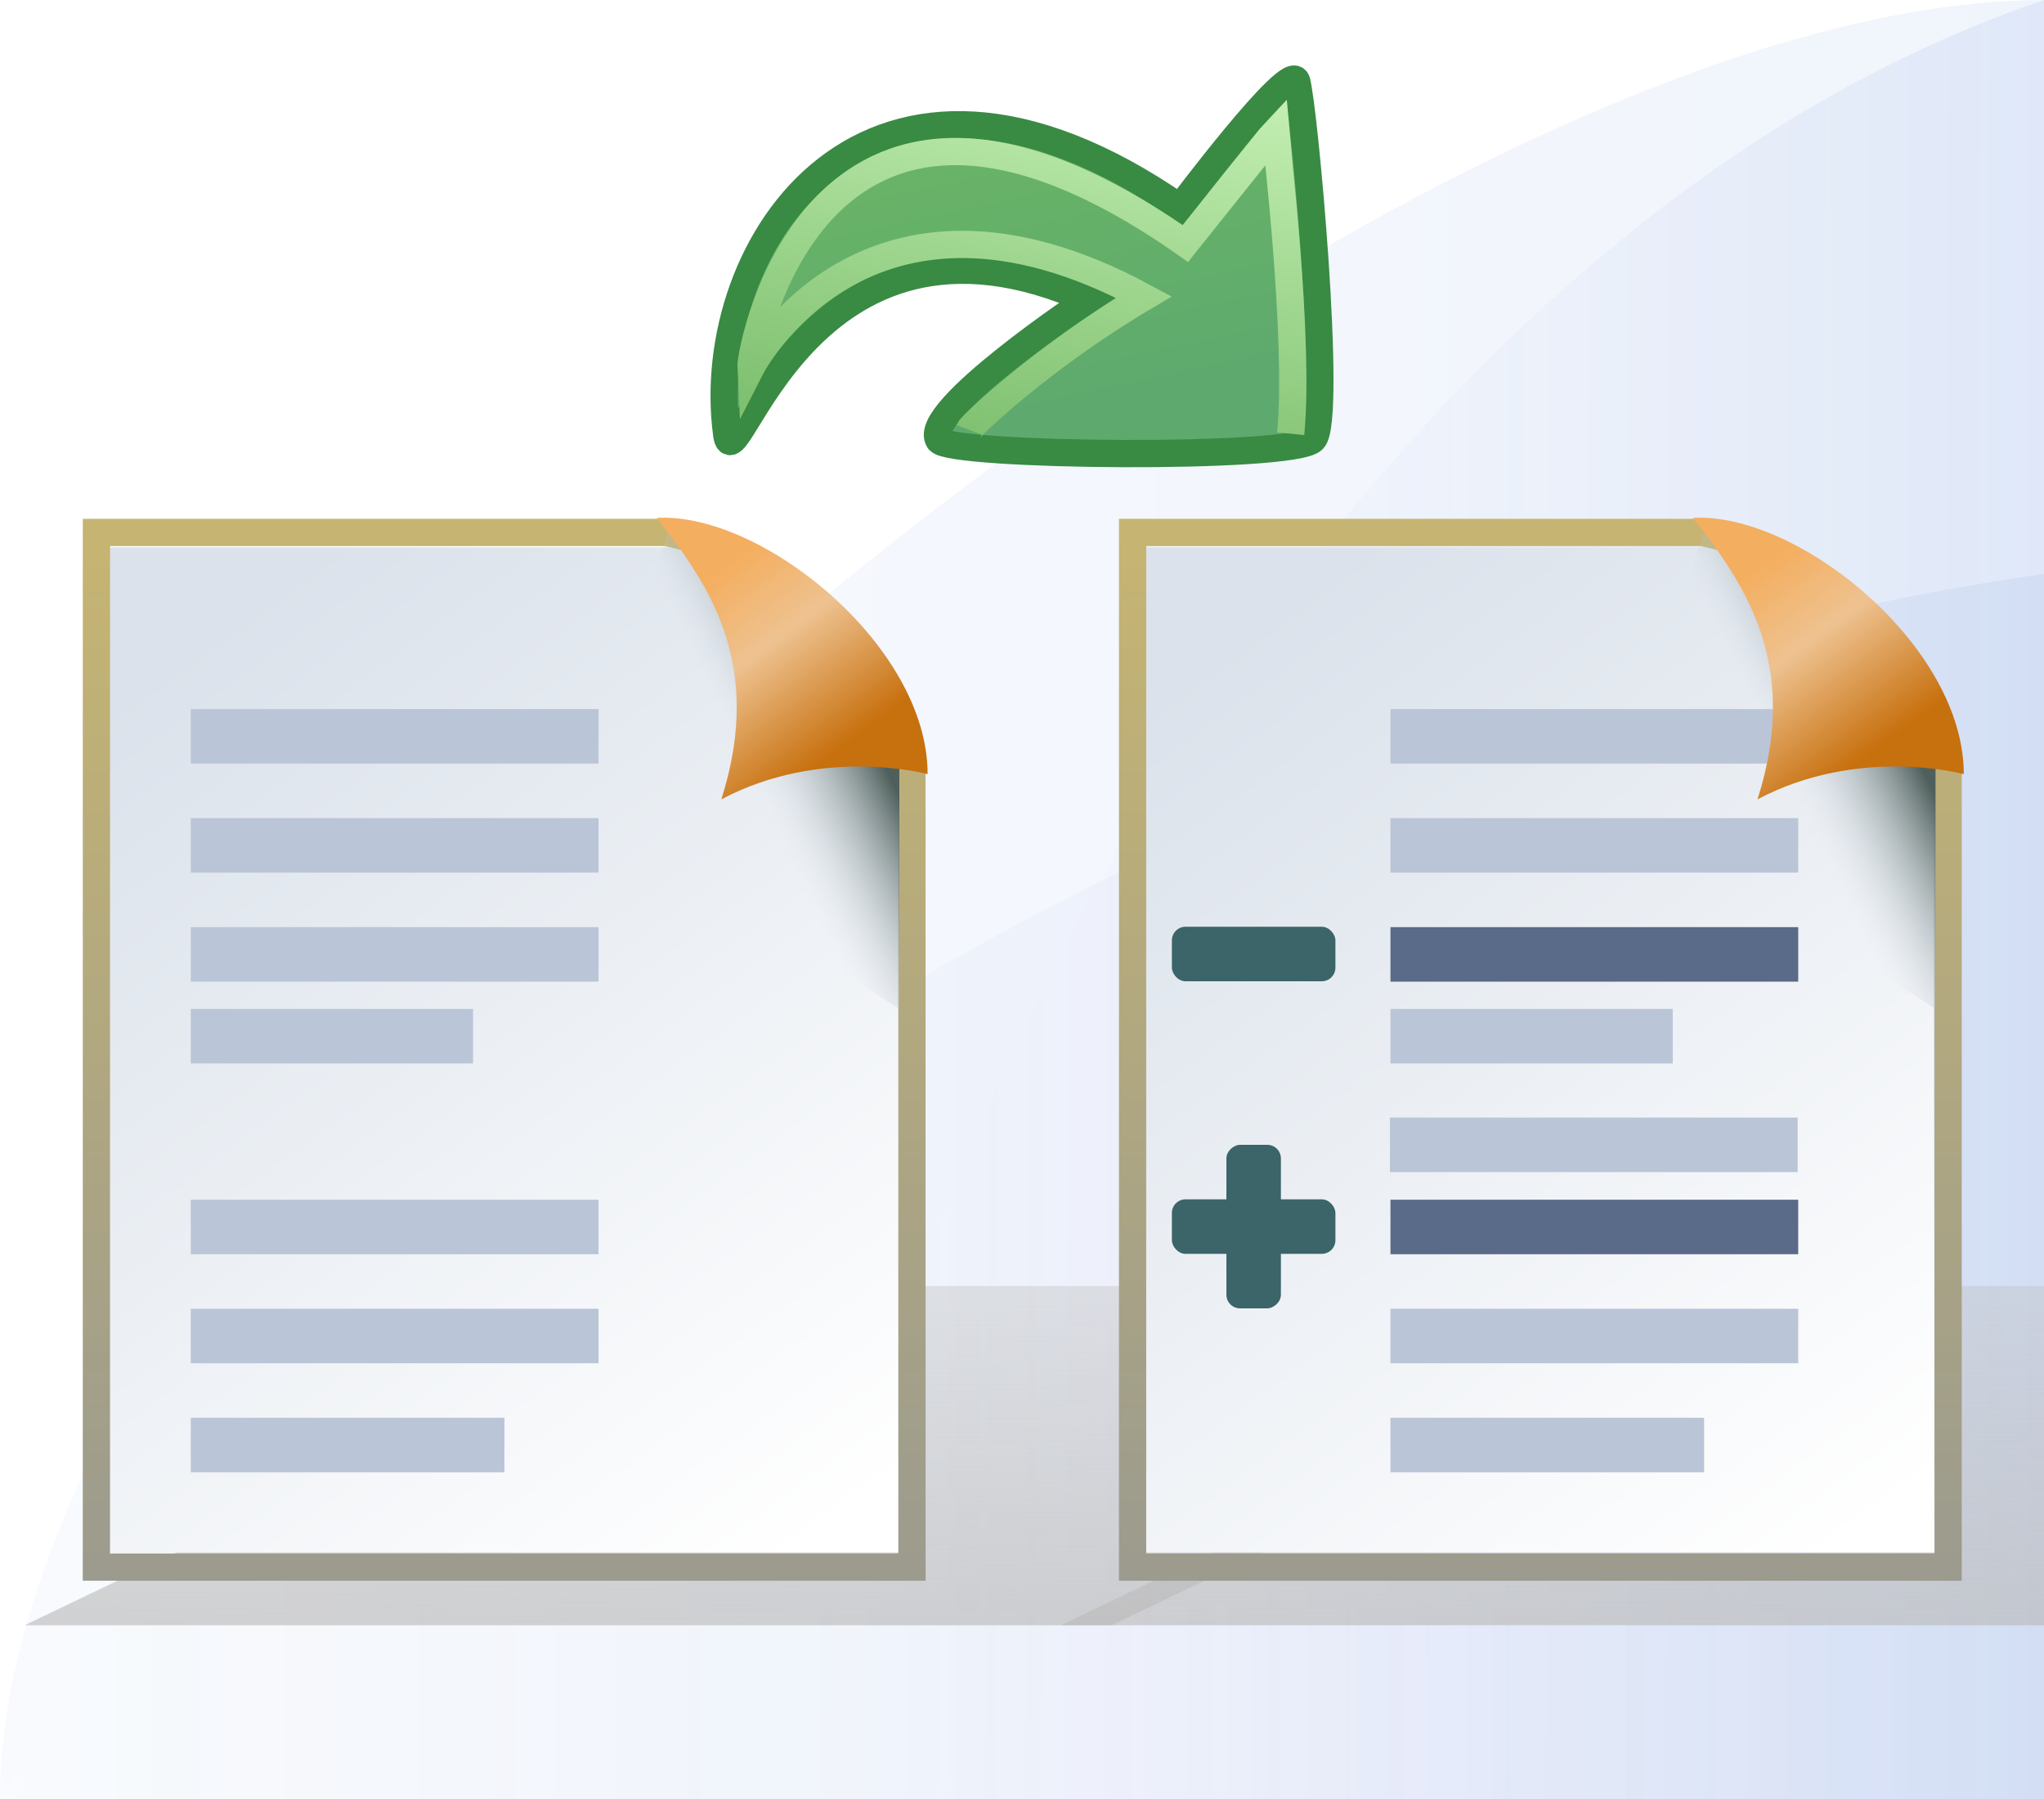 <?xml version="1.0" encoding="UTF-8" standalone="no"?>
<!-- Created with Inkscape (http://www.inkscape.org/) -->

<svg
   xmlns:dc="http://purl.org/dc/elements/1.1/"
   xmlns:cc="http://creativecommons.org/ns#"
   xmlns:rdf="http://www.w3.org/1999/02/22-rdf-syntax-ns#"
   xmlns:svg="http://www.w3.org/2000/svg"
   xmlns="http://www.w3.org/2000/svg"
   xmlns:xlink="http://www.w3.org/1999/xlink"
   xmlns:sodipodi="http://sodipodi.sourceforge.net/DTD/sodipodi-0.dtd"
   xmlns:inkscape="http://www.inkscape.org/namespaces/inkscape"
   width="75"
   height="66"
   id="svg2"
   version="1.1"
   inkscape:version="0.48.2 r9819"
   sodipodi:docname="createpatch_wizban.svg">
  <defs
     id="defs4">
    <linearGradient
       inkscape:collect="always"
       xlink:href="#linearGradient4972-7"
       id="linearGradient4978"
       x1="88.22"
       y1="1032.267"
       x2="163.22"
       y2="1032.267"
       gradientUnits="userSpaceOnUse"
       gradientTransform="translate(-88.22,-999.267)" />
    <linearGradient
       inkscape:collect="always"
       id="linearGradient4972-7">
      <stop
         style="stop-color:#b8ccf1;stop-opacity:0.102"
         offset="0"
         id="stop4974-8" />
      <stop
         style="stop-color:#6e97e2;stop-opacity:0.102"
         offset="1"
         id="stop4976-1" />
    </linearGradient>
    <linearGradient
       inkscape:collect="always"
       xlink:href="#linearGradient4964-3"
       id="linearGradient4970"
       x1="118.386"
       y1="1032.184"
       x2="163.22"
       y2="1032.267"
       gradientUnits="userSpaceOnUse"
       gradientTransform="translate(-88.22,-999.267)" />
    <linearGradient
       inkscape:collect="always"
       id="linearGradient4964-3">
      <stop
         style="stop-color:#ffffff;stop-opacity:0.349"
         offset="0"
         id="stop4966-1" />
      <stop
         style="stop-color:#91ade6;stop-opacity:1"
         offset="1"
         id="stop4968-1" />
    </linearGradient>
    <linearGradient
       inkscape:collect="always"
       xlink:href="#linearGradient4956-2"
       id="linearGradient4962"
       x1="88.22"
       y1="1042.797"
       x2="163.22"
       y2="1042.797"
       gradientUnits="userSpaceOnUse"
       gradientTransform="translate(-88.22,-999.267)" />
    <linearGradient
       inkscape:collect="always"
       id="linearGradient4956-2">
      <stop
         style="stop-color:#fcfdfe;stop-opacity:0.256"
         offset="0"
         id="stop4958-5" />
      <stop
         style="stop-color:#98aae7;stop-opacity:0.404"
         offset="1"
         id="stop4960-6" />
    </linearGradient>
    <filter
       inkscape:collect="always"
       style="color-interpolation-filters:sRGB"
       id="filter4606"
       x="-0.063"
       width="1.126"
       y="-0.109"
       height="1.218">
      <feGaussianBlur
         inkscape:collect="always"
         stdDeviation="1.541"
         id="feGaussianBlur4608" />
    </filter>
    <linearGradient
       inkscape:collect="always"
       id="linearGradient4258">
      <stop
         style="stop-color:#f4ae5f;stop-opacity:1;"
         offset="0"
         id="stop4260" />
      <stop
         id="stop4266"
         offset="0.415"
         style="stop-color:#eec290;stop-opacity:1" />
      <stop
         style="stop-color:#c7700e;stop-opacity:1"
         offset="1"
         id="stop4262" />
    </linearGradient>
    <linearGradient
       inkscape:collect="always"
       id="linearGradient6411">
      <stop
         style="stop-color:#4f605c;stop-opacity:1"
         offset="0"
         id="stop6413" />
      <stop
         style="stop-color:#dbe2eb;stop-opacity:0"
         offset="1"
         id="stop6415" />
    </linearGradient>
    <linearGradient
       id="linearGradient4902"
       inkscape:collect="always">
      <stop
         id="stop4904"
         offset="0"
         style="stop-color:#c7b571;stop-opacity:1;" />
      <stop
         id="stop4906"
         offset="1"
         style="stop-color:#9a9a8f;stop-opacity:1" />
    </linearGradient>
    <linearGradient
       id="linearGradient4994"
       inkscape:collect="always">
      <stop
         id="stop4996"
         offset="0"
         style="stop-color:#ffffff;stop-opacity:1" />
      <stop
         id="stop4998"
         offset="1"
         style="stop-color:#dbe2eb;stop-opacity:1" />
    </linearGradient>
    <linearGradient
       id="linearGradient4456-3">
      <stop
         style="stop-color:#bbbbbb;stop-opacity:0.659;"
         offset="0"
         id="stop4458-5" />
      <stop
         style="stop-color:#bbbbbb;stop-opacity:0.369;"
         offset="1"
         id="stop4460-9" />
    </linearGradient>
    <linearGradient
       id="linearGradient4456-3-0">
      <stop
         style="stop-color:#bbbbbb;stop-opacity:0.659;"
         offset="0"
         id="stop4458-5-0" />
      <stop
         style="stop-color:#bbbbbb;stop-opacity:0.369;"
         offset="1"
         id="stop4460-9-2" />
    </linearGradient>
    <filter
       color-interpolation-filters="sRGB"
       inkscape:collect="always"
       id="filter4606-3"
       x="-0.063"
       width="1.126"
       y="-0.109"
       height="1.218">
      <feGaussianBlur
         inkscape:collect="always"
         stdDeviation="1.541"
         id="feGaussianBlur4608-0" />
    </filter>
    <linearGradient
       id="linearGradient4994-0"
       inkscape:collect="always">
      <stop
         id="stop4996-5"
         offset="0"
         style="stop-color:#ffffff;stop-opacity:1" />
      <stop
         id="stop4998-7"
         offset="1"
         style="stop-color:#dbe2eb;stop-opacity:1" />
    </linearGradient>
    <linearGradient
       id="linearGradient4902-8"
       inkscape:collect="always">
      <stop
         id="stop4904-0"
         offset="0"
         style="stop-color:#c7b571;stop-opacity:1;" />
      <stop
         id="stop4906-6"
         offset="1"
         style="stop-color:#9a9a8f;stop-opacity:1" />
    </linearGradient>
    <linearGradient
       inkscape:collect="always"
       id="linearGradient6411-5">
      <stop
         style="stop-color:#4f605c;stop-opacity:1"
         offset="0"
         id="stop6413-9" />
      <stop
         style="stop-color:#dbe2eb;stop-opacity:0"
         offset="1"
         id="stop6415-2" />
    </linearGradient>
    <linearGradient
       inkscape:collect="always"
       id="linearGradient4258-3">
      <stop
         style="stop-color:#f4ae5f;stop-opacity:1;"
         offset="0"
         id="stop4260-7" />
      <stop
         id="stop4266-6"
         offset="0.415"
         style="stop-color:#eec290;stop-opacity:1" />
      <stop
         style="stop-color:#c7700e;stop-opacity:1"
         offset="1"
         id="stop4262-2" />
    </linearGradient>
    <linearGradient
       inkscape:collect="always"
       xlink:href="#linearGradient4527"
       id="linearGradient4533"
       x1="29.522"
       y1="29.828"
       x2="31.547"
       y2="39.176"
       gradientUnits="userSpaceOnUse"
       gradientTransform="matrix(-1,0,0,1,42.021,982.962)" />
    <linearGradient
       inkscape:collect="always"
       id="linearGradient4527">
      <stop
         style="stop-color:#68b367;stop-opacity:1"
         offset="0"
         id="stop4529" />
      <stop
         style="stop-color:#5eaa6e;stop-opacity:1"
         offset="1"
         id="stop4531" />
    </linearGradient>
    <linearGradient
       inkscape:collect="always"
       id="linearGradient4578">
      <stop
         style="stop-color:#c5f0b4;stop-opacity:1"
         offset="0"
         id="stop4580" />
      <stop
         style="stop-color:#80c171;stop-opacity:1"
         offset="1"
         id="stop4582" />
    </linearGradient>
    <linearGradient
       y2="1039.753"
       x2="40.143"
       y1="1025.562"
       x1="42.78"
       gradientTransform="matrix(-1,0,0,1,50.241,-16.305)"
       gradientUnits="userSpaceOnUse"
       id="linearGradient3173"
       xlink:href="#linearGradient4578"
       inkscape:collect="always" />
    <linearGradient
       inkscape:collect="always"
       xlink:href="#linearGradient4456-3"
       id="linearGradient4233"
       gradientUnits="userSpaceOnUse"
       gradientTransform="matrix(1,0,-0.728,1,733.403,2)"
       x1="63.735"
       y1="1039.362"
       x2="61.727"
       y2="1006.362" />
    <linearGradient
       inkscape:collect="always"
       xlink:href="#linearGradient4994"
       id="linearGradient4235"
       gradientUnits="userSpaceOnUse"
       gradientTransform="matrix(0.849,0,0,0.842,-13.858,155.854)"
       x1="50.703"
       y1="1052.448"
       x2="22.53"
       y2="1014.139" />
    <linearGradient
       inkscape:collect="always"
       xlink:href="#linearGradient4902"
       id="linearGradient4237"
       gradientUnits="userSpaceOnUse"
       gradientTransform="matrix(2.983,0,0,2.957,-14.859,-2066.205)"
       x1="10.545"
       y1="1038.578"
       x2="10.545"
       y2="1052.323" />
    <linearGradient
       inkscape:collect="always"
       xlink:href="#linearGradient6411"
       id="linearGradient4239"
       gradientUnits="userSpaceOnUse"
       gradientTransform="matrix(0.888,0,0,0.874,-15.804,122.341)"
       x1="52.166"
       y1="1020.899"
       x2="47.43"
       y2="1023.162" />
    <linearGradient
       inkscape:collect="always"
       xlink:href="#linearGradient4258"
       id="linearGradient4241"
       gradientUnits="userSpaceOnUse"
       gradientTransform="matrix(1.598,0,0,1.573,-69.362,-599.831)"
       x1="59.22"
       y1="1021.267"
       x2="62.22"
       y2="1025.267" />
    <linearGradient
       inkscape:collect="always"
       xlink:href="#linearGradient4456-3-0"
       id="linearGradient4243"
       gradientUnits="userSpaceOnUse"
       gradientTransform="matrix(1,0,-0.728,1,733.403,2)"
       x1="63.735"
       y1="1039.362"
       x2="61.727"
       y2="1006.362" />
    <linearGradient
       inkscape:collect="always"
       xlink:href="#linearGradient4994-0"
       id="linearGradient4245"
       gradientUnits="userSpaceOnUse"
       gradientTransform="matrix(0.849,0,0,0.842,24.142,155.854)"
       x1="50.703"
       y1="1052.448"
       x2="22.53"
       y2="1014.139" />
    <linearGradient
       inkscape:collect="always"
       xlink:href="#linearGradient4902-8"
       id="linearGradient4247"
       gradientUnits="userSpaceOnUse"
       gradientTransform="matrix(2.983,0,0,2.957,23.161,-2066.205)"
       x1="10.545"
       y1="1038.578"
       x2="10.545"
       y2="1052.323" />
    <linearGradient
       inkscape:collect="always"
       xlink:href="#linearGradient6411-5"
       id="linearGradient4249"
       gradientUnits="userSpaceOnUse"
       gradientTransform="matrix(0.888,0,0,0.874,22.216,122.341)"
       x1="52.166"
       y1="1020.899"
       x2="47.43"
       y2="1023.162" />
    <linearGradient
       inkscape:collect="always"
       xlink:href="#linearGradient4258-3"
       id="linearGradient4251"
       gradientUnits="userSpaceOnUse"
       gradientTransform="matrix(1.598,0,0,1.573,-31.342,-599.831)"
       x1="59.22"
       y1="1021.267"
       x2="62.22"
       y2="1025.267" />
    <linearGradient
       inkscape:collect="always"
       xlink:href="#linearGradient4258-3"
       id="linearGradient3115"
       gradientUnits="userSpaceOnUse"
       gradientTransform="matrix(1.598,0,0,1.573,-29.342,-599.831)"
       x1="59.22"
       y1="1021.267"
       x2="62.22"
       y2="1025.267" />
    <linearGradient
       inkscape:collect="always"
       xlink:href="#linearGradient6411-5"
       id="linearGradient3125"
       gradientUnits="userSpaceOnUse"
       gradientTransform="matrix(0.888,0,0,0.874,24.216,122.341)"
       x1="52.166"
       y1="1020.899"
       x2="47.43"
       y2="1023.162" />
    <linearGradient
       inkscape:collect="always"
       xlink:href="#linearGradient4902-8"
       id="linearGradient3128"
       gradientUnits="userSpaceOnUse"
       gradientTransform="matrix(2.983,0,0,2.957,25.161,-2066.205)"
       x1="10.545"
       y1="1038.578"
       x2="10.545"
       y2="1052.323" />
    <linearGradient
       inkscape:collect="always"
       xlink:href="#linearGradient4994-0"
       id="linearGradient3131"
       gradientUnits="userSpaceOnUse"
       gradientTransform="matrix(0.849,0,0,0.842,26.142,155.854)"
       x1="50.703"
       y1="1052.448"
       x2="22.53"
       y2="1014.139" />
    <linearGradient
       inkscape:collect="always"
       xlink:href="#linearGradient4258"
       id="linearGradient3142"
       gradientUnits="userSpaceOnUse"
       gradientTransform="matrix(1.598,0,0,1.573,-67.362,-599.831)"
       x1="59.22"
       y1="1021.267"
       x2="62.22"
       y2="1025.267" />
    <linearGradient
       inkscape:collect="always"
       xlink:href="#linearGradient6411"
       id="linearGradient3145"
       gradientUnits="userSpaceOnUse"
       gradientTransform="matrix(0.888,0,0,0.874,-13.804,122.341)"
       x1="52.166"
       y1="1020.899"
       x2="47.43"
       y2="1023.162" />
    <linearGradient
       inkscape:collect="always"
       xlink:href="#linearGradient4902"
       id="linearGradient3148"
       gradientUnits="userSpaceOnUse"
       gradientTransform="matrix(2.983,0,0,2.957,-12.859,-2066.205)"
       x1="10.545"
       y1="1038.578"
       x2="10.545"
       y2="1052.323" />
    <linearGradient
       inkscape:collect="always"
       xlink:href="#linearGradient4994"
       id="linearGradient3151"
       gradientUnits="userSpaceOnUse"
       gradientTransform="matrix(0.849,0,0,0.842,-11.858,155.854)"
       x1="50.703"
       y1="1052.448"
       x2="22.53"
       y2="1014.139" />
  </defs>
  <sodipodi:namedview
     id="base"
     pagecolor="#bcbcbc"
     bordercolor="#666666"
     borderopacity="1.0"
     inkscape:pageopacity="0"
     inkscape:pageshadow="2"
     inkscape:zoom="4"
     inkscape:cx="51.960635"
     inkscape:cy="33"
     inkscape:document-units="px"
     inkscape:current-layer="layer1"
     showgrid="true"
     inkscape:window-width="2560"
     inkscape:window-height="1317"
     inkscape:window-x="0"
     inkscape:window-y="0"
     inkscape:window-maximized="1"
     showguides="true"
     inkscape:guide-bbox="true"
     inkscape:snap-global="true"
     inkscape:snap-bbox="true"
     inkscape:bbox-nodes="true">
    <inkscape:grid
       type="xygrid"
       id="grid4112"
       empspacing="5"
       visible="true"
       enabled="true"
       snapvisiblegridlinesonly="true" />
  </sodipodi:namedview>
  <g
     inkscape:groupmode="layer"
     id="layer2"
     inkscape:label="Background"
     style="display:inline"
     sodipodi:insensitive="true">
    <path
       sodipodi:nodetypes="cccc"
       inkscape:connector-curvature="0"
       id="rect4113-1"
       d="M 75,0 75,66 1e-6,66 C 1e-6,41.205 50.01,0 75,0 Z"
       style="display:inline;fill:url(#linearGradient4978);fill-opacity:1;stroke:none" />
    <path
       sodipodi:nodetypes="cccc"
       inkscape:connector-curvature="0"
       id="rect4113-1-0"
       d="M 75,21.061 75,66 1e-6,66 C 10.625,47.804 43.51,25.436 75,21.061 Z"
       style="display:inline;opacity:0.404;fill:url(#linearGradient4962);fill-opacity:1;stroke:none" />
    <g
       id="g11331-3-1-1-7"
       style="display:inline"
       transform="matrix(0.279,0,0,0.279,-14.618,-107.529)">
      <g
         style="fill:#737986;fill-opacity:1;stroke:#595e68;stroke-opacity:1"
         id="g13408-8-2" />
    </g>
    <path
       sodipodi:nodetypes="cccc"
       inkscape:connector-curvature="0"
       id="rect4113-1-7"
       d="M 75,4.0000001e-7 75,66 30,66 C 30,46.154 47.709,9.25 75,4e-7 Z"
       style="display:inline;opacity:0.184;fill:url(#linearGradient4970);fill-opacity:1;stroke:none" />
  </g>
  <g
     inkscape:label="Foreground"
     inkscape:groupmode="layer"
     id="layer1"
     style="display:inline"
     transform="translate(0,-986.362)">
    <path
       style="font-size:13.589px;font-style:normal;font-weight:normal;line-height:125%;letter-spacing:0px;word-spacing:0px;fill:url(#linearGradient4233);fill-opacity:1;stroke:none;display:inline;filter:url(#filter4606);font-family:Sans"
       d="m 47,1007.362 -12.319,16.933 -12.416,17.067 16.933,0 17.067,0 12.416,-17.067 0.097,-0.133 12.222,-16.8 -17.067,0 -16.933,0 z"
       id="rect10961-8-3-6-1"
       inkscape:connector-curvature="0"
       transform="matrix(1.173,0,0.09,0.366,-118.939,664.85)"
       inkscape:transform-center-x="4.3534013"
       inkscape:transform-center-y="0.53407962" />
    <path
       sodipodi:nodetypes="cccccc"
       inkscape:connector-curvature="0"
       id="rect4001-3-4"
       d="m 4,1006.44 20.88,0 8.042,8.711 0.078,28.169 -29,0 z"
       style="fill:url(#linearGradient3151);fill-opacity:1;stroke:none;display:inline" />
    <path
       sodipodi:nodetypes="ccscccc"
       inkscape:connector-curvature="0"
       id="rect4001-1"
       d="m 3.538,1005.897 20.908,0 c 0,0 6.286,1.242 4.692,4.103 -0.049,0.09 4.324,4.878 4.324,4.878 l 0,28.976 -29.925,0 z"
       style="fill:none;stroke:url(#linearGradient3148);stroke-width:1;stroke-linecap:butt;stroke-linejoin:miter;stroke-miterlimit:4;stroke-opacity:1;stroke-dashoffset:0;display:inline" />
    <path
       sodipodi:nodetypes="cccccc"
       inkscape:connector-curvature="0"
       id="rect4001-3-9-0"
       d="m 24.622,1005.563 8.378,8.813 0,9 -12.295,-7.853 c 1.613,-3.213 2.781,-6.569 3.917,-9.96 z"
       style="fill:url(#linearGradient3145);fill-opacity:1;stroke:none;display:inline" />
    <path
       sodipodi:nodetypes="cccc"
       id="path5675-4"
       d="m 24.095,1005.362 c 1.808,2.313 3.988,5.272 2.372,10.327 3.718,-1.975 7.57,-0.927 7.57,-0.927 0,-4.72 -6.101,-9.622 -9.942,-9.4 z"
       style="fill:url(#linearGradient3142);fill-opacity:1;fill-rule:evenodd;stroke:none;display:inline"
       inkscape:connector-curvature="0" />
    <path
       style="fill:none;stroke:#bbc5d8;stroke-width:2;stroke-linecap:butt;stroke-linejoin:miter;stroke-miterlimit:4;stroke-opacity:1;stroke-dasharray:none;display:inline"
       d="m 7,1013.376 14.962,0"
       id="path4696-0"
       inkscape:connector-curvature="0" />
    <path
       style="fill:none;stroke:#bbc5d8;stroke-width:2;stroke-linecap:butt;stroke-linejoin:miter;stroke-miterlimit:4;stroke-opacity:1;stroke-dasharray:none;display:inline"
       d="m 7,1031.376 14.962,0"
       id="path4696-9"
       inkscape:connector-curvature="0" />
    <path
       style="fill:none;stroke:#bbc5d8;stroke-width:2;stroke-linecap:butt;stroke-linejoin:miter;stroke-miterlimit:4;stroke-opacity:1;stroke-dasharray:none;display:inline"
       d="m 7,1017.376 14.962,0"
       id="path4696-0-2"
       inkscape:connector-curvature="0" />
    <path
       style="fill:none;stroke:#bbc5d8;stroke-width:2;stroke-linecap:butt;stroke-linejoin:miter;stroke-miterlimit:4;stroke-opacity:1;stroke-dasharray:none;display:inline"
       d="m 7,1021.376 14.962,0"
       id="path4696-0-3"
       inkscape:connector-curvature="0" />
    <path
       style="fill:none;stroke:#bbc5d8;stroke-width:2;stroke-linecap:butt;stroke-linejoin:miter;stroke-miterlimit:4;stroke-opacity:1;stroke-dasharray:none;display:inline"
       d="m 7,1024.376 10.358,0"
       id="path4696-0-8"
       inkscape:connector-curvature="0" />
    <path
       style="fill:none;stroke:#bbc5d8;stroke-width:2;stroke-linecap:butt;stroke-linejoin:miter;stroke-miterlimit:4;stroke-opacity:1;stroke-dasharray:none;display:inline"
       d="m 7,1035.376 14.962,0"
       id="path4696-9-9"
       inkscape:connector-curvature="0" />
    <path
       style="fill:none;stroke:#bbc5d8;stroke-width:2;stroke-linecap:butt;stroke-linejoin:miter;stroke-miterlimit:4;stroke-opacity:1;stroke-dasharray:none;display:inline"
       d="m 7,1039.376 11.509,0"
       id="path4696-9-8"
       inkscape:connector-curvature="0" />
    <path
       style="font-size:13.589px;font-style:normal;font-weight:normal;line-height:125%;letter-spacing:0px;word-spacing:0px;fill:url(#linearGradient4243);fill-opacity:1;stroke:none;display:inline;filter:url(#filter4606-3);font-family:Sans"
       d="m 47,1007.362 -12.319,16.933 -12.416,17.067 16.933,0 17.067,0 12.416,-17.067 0.097,-0.133 12.222,-16.8 -17.067,0 -16.933,0 z"
       id="rect10961-8-3-6-1-8"
       inkscape:connector-curvature="0"
       transform="matrix(1.173,0,0.09,0.366,-80.919,664.85)"
       inkscape:transform-center-x="4.3534013"
       inkscape:transform-center-y="0.53407962" />
    <path
       sodipodi:nodetypes="cccccc"
       inkscape:connector-curvature="0"
       id="rect4001-3-4-5"
       d="m 42,1006.44 20.88,0 8.042,8.711 0.078,28.169 -29,0 z"
       style="fill:url(#linearGradient3131);fill-opacity:1;stroke:none;display:inline" />
    <path
       sodipodi:nodetypes="ccscccc"
       inkscape:connector-curvature="0"
       id="rect4001-1-9"
       d="m 41.558,1005.897 20.908,0 c 0,0 6.286,1.242 4.692,4.103 -0.049,0.09 4.324,4.878 4.324,4.878 l 0,28.976 -29.925,0 z"
       style="fill:none;stroke:url(#linearGradient3128);stroke-width:1;stroke-linecap:butt;stroke-linejoin:miter;stroke-miterlimit:4;stroke-opacity:1;stroke-dashoffset:0;display:inline" />
    <path
       sodipodi:nodetypes="cccccc"
       inkscape:connector-curvature="0"
       id="rect4001-3-9-0-2"
       d="m 62.642,1005.563 8.378,8.813 0,9 -12.295,-7.853 c 1.613,-3.213 2.781,-6.569 3.917,-9.96 z"
       style="fill:url(#linearGradient3125);fill-opacity:1;stroke:none;display:inline" />
    <path
       style="fill:none;stroke:#bbc5d8;stroke-width:2;stroke-linecap:butt;stroke-linejoin:miter;stroke-miterlimit:4;stroke-opacity:1;stroke-dasharray:none;display:inline"
       d="m 51.02,1013.376 14.962,0"
       id="path4696-0-5"
       inkscape:connector-curvature="0" />
    <path
       style="fill:none;stroke:#5a6a89;stroke-width:2;stroke-linecap:butt;stroke-linejoin:miter;stroke-miterlimit:4;stroke-opacity:1;stroke-dasharray:none;display:inline"
       d="m 51.02,1031.376 14.962,0"
       id="path4696-9-91"
       inkscape:connector-curvature="0" />
    <path
       style="fill:none;stroke:#bbc5d8;stroke-width:2;stroke-linecap:butt;stroke-linejoin:miter;stroke-miterlimit:4;stroke-opacity:1;stroke-dasharray:none;display:inline"
       d="m 51.02,1017.376 14.962,0"
       id="path4696-0-2-1"
       inkscape:connector-curvature="0" />
    <path
       style="fill:none;stroke:#5a6a89;stroke-width:2;stroke-linecap:butt;stroke-linejoin:miter;stroke-miterlimit:4;stroke-opacity:1;stroke-dasharray:none;display:inline"
       d="m 51.02,1021.376 14.962,0"
       id="path4696-0-3-4"
       inkscape:connector-curvature="0" />
    <path
       style="fill:none;stroke:#bbc5d8;stroke-width:2;stroke-linecap:butt;stroke-linejoin:miter;stroke-miterlimit:4;stroke-opacity:1;stroke-dasharray:none;display:inline"
       d="m 51.02,1024.376 10.358,0"
       id="path4696-0-8-4"
       inkscape:connector-curvature="0" />
    <path
       style="fill:none;stroke:#bbc5d8;stroke-width:2;stroke-linecap:butt;stroke-linejoin:miter;stroke-miterlimit:4;stroke-opacity:1;stroke-dasharray:none;display:inline"
       d="m 51.02,1035.376 14.962,0"
       id="path4696-9-9-2"
       inkscape:connector-curvature="0" />
    <path
       style="fill:none;stroke:#bbc5d8;stroke-width:2;stroke-linecap:butt;stroke-linejoin:miter;stroke-miterlimit:4;stroke-opacity:1;stroke-dasharray:none;display:inline"
       d="m 51.02,1039.376 11.509,0"
       id="path4696-9-8-6"
       inkscape:connector-curvature="0" />
    <path
       sodipodi:nodetypes="cccc"
       id="path5675-4-5"
       d="m 62.115,1005.362 c 1.808,2.313 3.988,5.272 2.372,10.327 3.718,-1.975 7.57,-0.927 7.57,-0.927 0,-4.72 -6.101,-9.622 -9.942,-9.4 z"
       style="fill:url(#linearGradient3115);fill-opacity:1;fill-rule:evenodd;stroke:none;display:inline"
       inkscape:connector-curvature="0" />
    <path
       style="fill:none;stroke:#bbc5d8;stroke-width:2;stroke-linecap:butt;stroke-linejoin:miter;stroke-miterlimit:4;stroke-opacity:1;stroke-dasharray:none;display:inline"
       d="m 51,1028.362 14.962,0"
       id="path4696-9-91-6"
       inkscape:connector-curvature="0" />
    <rect
       style="fill:#3b6568;fill-opacity:1;stroke:none"
       id="rect4142"
       width="6"
       height="2"
       x="43"
       y="1020.362"
       rx="0.5"
       ry="0.5" />
    <g
       id="g4169"
       transform="translate(-39,3)"
       style="fill:#3b6568;fill-opacity:1">
      <rect
         ry="0.5"
         rx="0.5"
         y="1027.362"
         x="82"
         height="2"
         width="6"
         id="rect4142-4"
         style="fill:#3b6568;fill-opacity:1;stroke:none;display:inline" />
      <rect
         transform="matrix(0,-1,1,0,0,0)"
         ry="0.5"
         rx="0.5"
         y="84"
         x="-1031.362"
         height="2"
         width="6"
         id="rect4142-8"
         style="fill:#3b6568;fill-opacity:1;stroke:none;display:inline" />
    </g>
    <g
       transform="matrix(-1,0,0,1,48.93,-20.6)"
       style="display:inline"
       id="g4307">
      <path
         style="fill:url(#linearGradient4533);fill-opacity:1;fill-rule:evenodd;stroke:#398a43;stroke-width:1px;stroke-linecap:butt;stroke-linejoin:miter;stroke-opacity:1"
         d="m 1.356,1009.932 c 0.242,-0.738 4.276,4.642 4.276,4.642 11.449,-7.936 17.573,1.412 16.633,8.329 -0.287,2.114 -2.873,-9.549 -13.244,-4.94 0,0 6.161,4.091 5.457,5.152 -0.391,0.589 -13.009,0.72 -13.731,-0.03 -0.722,-0.75 0.343,-12.34 0.609,-13.152 z"
         id="path4522"
         inkscape:connector-curvature="0"
         sodipodi:nodetypes="scscszs" />
      <path
         style="fill:none;stroke:url(#linearGradient3173);stroke-width:1px;stroke-linecap:butt;stroke-linejoin:miter;stroke-opacity:1;display:inline"
         d="m 1.571,1022.875 c -0.335,-3.441 0.541,-10.851 0.559,-11.097 0.13,0.135 3.305,4.118 3.305,4.118 13.49,-9.452 15.98,3.884 15.944,4.563 0,0 -4.16,-8.141 -14.426,-2.596 3.723,2.2 6.364,4.733 6.416,4.869"
         id="path4522-3"
         inkscape:connector-curvature="0"
         sodipodi:nodetypes="cccscc" />
    </g>
  </g>
</svg>
